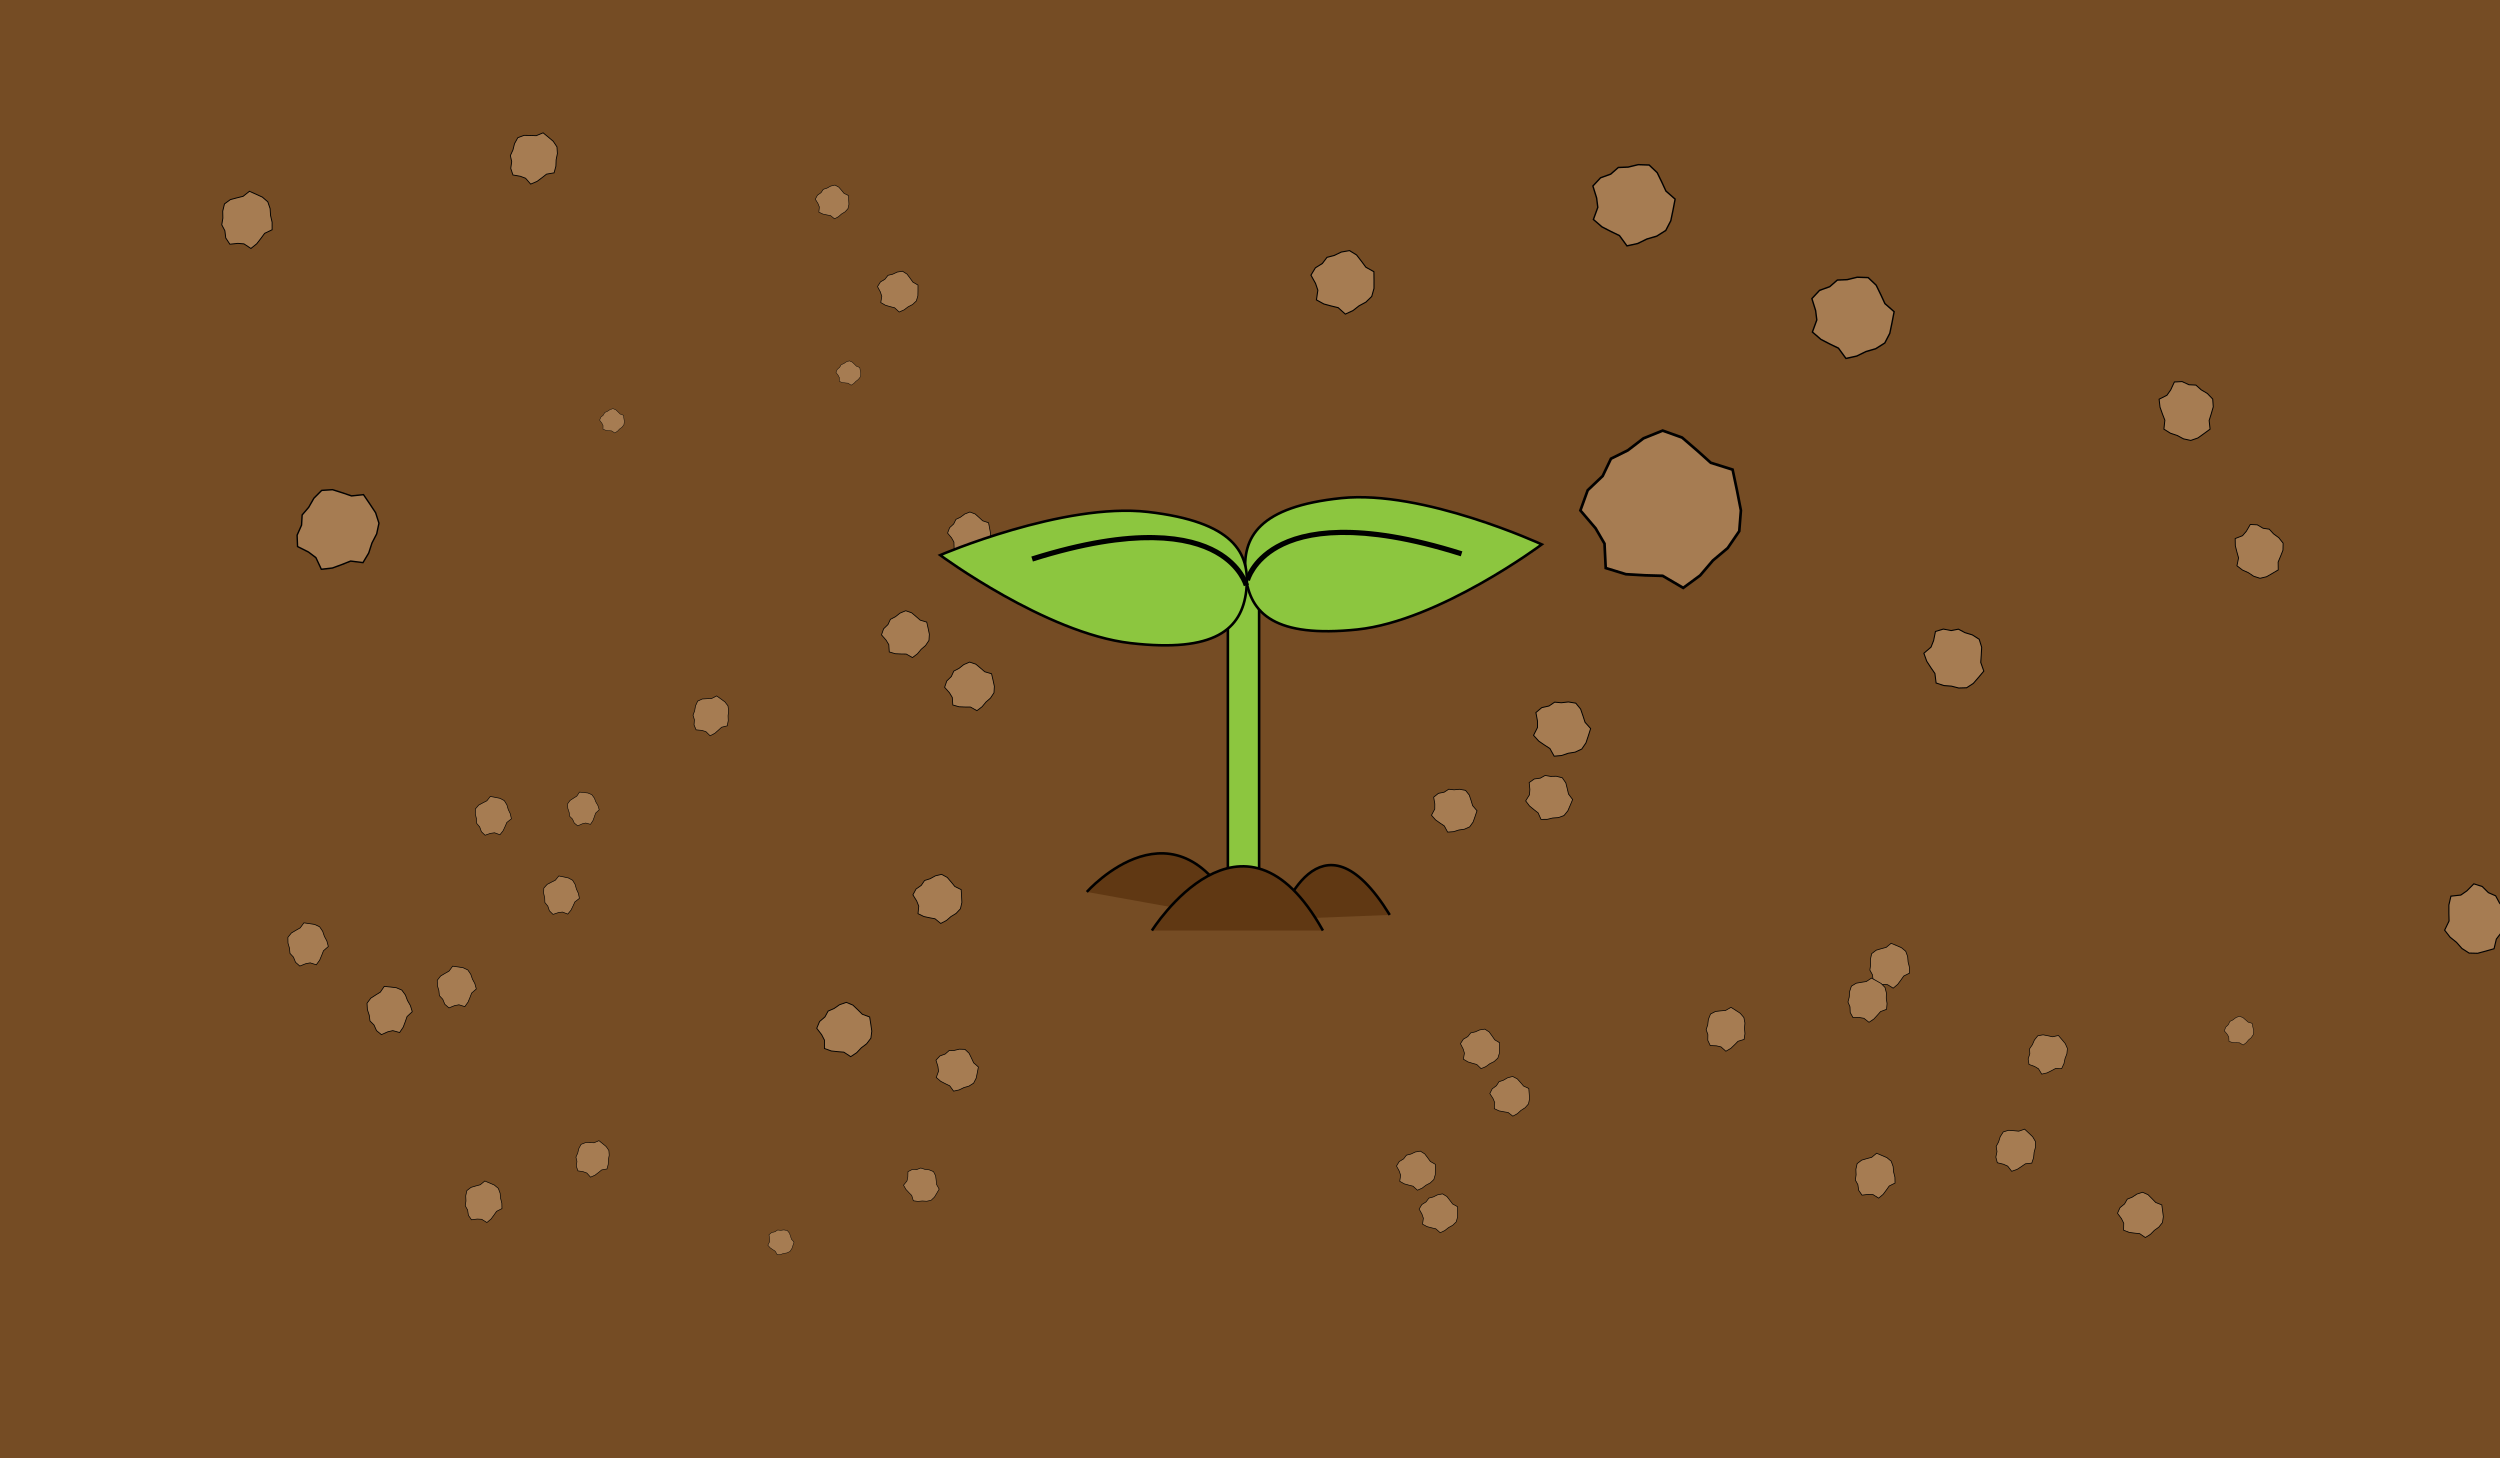 <?xml version="1.0" encoding="utf-8"?>
<!-- Generator: Adobe Illustrator 16.0.0, SVG Export Plug-In . SVG Version: 6.00 Build 0)  -->
<!DOCTYPE svg PUBLIC "-//W3C//DTD SVG 1.1//EN" "http://www.w3.org/Graphics/SVG/1.1/DTD/svg11.dtd">
<svg version="1.1" id="Layer_1" xmlns="http://www.w3.org/2000/svg" xmlns:xlink="http://www.w3.org/1999/xlink" x="0px" y="0px"
	 width="960px" height="560px" viewBox="0 0 960 560" enable-background="new 0 0 960 560" xml:space="preserve">
<symbol  id="New_Symbol" viewBox="-31 -29.159 62 58.318">
	<g>
		<polygon fill="#A67C52" points="30.072,-0.406 29.458,-7.932 25.12,-14.091 19.585,-18.604 14.799,-24.055 8.48,-28.566 
			0.792,-24.187 -5.77,-24.001 -12.971,-23.6 -20.527,-21.349 -20.975,-12.48 -24.313,-6.897 -30.004,-0.406 -27.264,6.942 
			-21.67,12.105 -18.565,18.406 -12.255,21.444 -6.413,25.798 0.792,28.625 8.069,26.09 13.772,21.317 18.792,16.931 26.967,14.438 
			28.606,6.872 		"/>
		<polygon fill="none" stroke="#000000" stroke-miterlimit="10" points="30.072,-0.406 29.458,-7.932 25.12,-14.091 19.585,-18.604 
			14.799,-24.055 8.48,-28.566 0.792,-24.187 -5.77,-24.001 -12.971,-23.6 -20.527,-21.349 -20.975,-12.48 -24.313,-6.897 
			-30.004,-0.406 -27.264,6.942 -21.67,12.105 -18.565,18.406 -12.255,21.444 -6.413,25.798 0.792,28.625 8.069,26.09 
			13.772,21.317 18.792,16.931 26.967,14.438 28.606,6.872 		"/>
	</g>
	<polygon display="none" fill="none" points="-31,29 31,29 31,-29 -31,-29 	"/>
</symbol>
<rect x="-9.5" y="-26.5" fill="#754C24" stroke="#000000" stroke-miterlimit="10" width="996" height="605"/>
<path fill="#C69C6D" stroke="#000000" stroke-miterlimit="10" d="M407.573,251.825"/>
<g>
	
		<use xlink:href="#New_Symbol"  width="62" height="58.318" x="-31" y="-29.159" transform="matrix(0.499 -0.216 -0.21 -0.514 129.152 203.19)" overflow="visible" opacity="0.651"/>
	
		<use xlink:href="#New_Symbol"  width="62" height="58.318" x="-31" y="-29.159" transform="matrix(0.208 -0.301 -0.292 -0.214 94.391 84.663)" overflow="visible" opacity="0.812"/>
	
		<use xlink:href="#New_Symbol"  width="62" height="58.318" x="-31" y="-29.159" transform="matrix(0.258 -0.215 -0.209 -0.265 204.616 60.628)" overflow="visible"/>
	
		<use xlink:href="#New_Symbol"  width="62" height="58.318" x="-31" y="-29.159" transform="matrix(0.258 0.059 0.057 -0.266 344.728 111.719)" overflow="visible" opacity="0.867"/>
	
		<use xlink:href="#New_Symbol"  width="62" height="58.318" x="-31" y="-29.159" transform="matrix(0.403 0.085 0.082 -0.415 515.528 108.04)" overflow="visible"/>
	
		<use xlink:href="#New_Symbol"  width="62" height="58.318" x="-31" y="-29.159" transform="matrix(0.498 0.222 0.216 -0.513 710.796 121.108)" overflow="visible" opacity="0.656"/>
	
		<use xlink:href="#New_Symbol"  width="62" height="58.318" x="-31" y="-29.159" transform="matrix(0.15 0.358 0.348 -0.154 839.602 157.358)" overflow="visible" opacity="0.99"/>
	
		<use xlink:href="#New_Symbol"  width="62" height="58.318" x="-31" y="-29.159" transform="matrix(0.104 0.334 0.324 -0.107 867.361 211.378)" overflow="visible"/>
	
		<use xlink:href="#New_Symbol"  width="62" height="58.318" x="-31" y="-29.159" transform="matrix(0.242 0.332 0.322 -0.249 750.607 252.346)" overflow="visible" opacity="0.991"/>
	
		<use xlink:href="#New_Symbol"  width="62" height="58.318" x="-31" y="-29.159" transform="matrix(0.247 0.181 0.176 -0.255 594.686 305.823)" overflow="visible" opacity="0.649"/>
	
		<use xlink:href="#New_Symbol"  width="62" height="58.318" x="-31" y="-29.159" transform="matrix(0.318 -0.006 -0.006 -0.327 372.272 263.607)" overflow="visible" opacity="0.965"/>
	
		<use xlink:href="#New_Symbol"  width="62" height="58.318" x="-31" y="-29.159" transform="matrix(0.158 0.009 0.009 -0.162 325.757 143.206)" overflow="visible" opacity="0.976"/>
	
		<use xlink:href="#New_Symbol"  width="62" height="58.318" x="-31" y="-29.159" transform="matrix(0.065 -0.21 -0.204 -0.067 223.721 310.8)" overflow="visible"/>
	
		<use xlink:href="#New_Symbol"  width="62" height="58.318" x="-31" y="-29.159" transform="matrix(0.095 -0.3 -0.291 -0.097 149.192 388.259)" overflow="visible"/>
	
		<use xlink:href="#New_Symbol"  width="62" height="58.318" x="-31" y="-29.159" transform="matrix(0.146 0.089 0.087 -0.151 299.706 476.758)" overflow="visible"/>
	
		<use xlink:href="#New_Symbol"  width="62" height="58.318" x="-31" y="-29.159" transform="matrix(0.352 0.018 0.018 -0.362 324.196 395.261)" overflow="visible" opacity="0.715"/>
	
		<use xlink:href="#New_Symbol"  width="62" height="58.318" x="-31" y="-29.159" transform="matrix(0.169 0.163 0.158 -0.174 353.795 454.74)" overflow="visible" opacity="0.963"/>
	
		<use xlink:href="#New_Symbol"  width="62" height="58.318" x="-31" y="-29.159" transform="matrix(0.246 0.05 0.049 -0.254 552.346 465.682)" overflow="visible" opacity="0.423"/>
	
		<use xlink:href="#New_Symbol"  width="62" height="58.318" x="-31" y="-29.159" transform="matrix(0.159 -0.24 -0.233 -0.163 719.687 451.678)" overflow="visible"/>
	
		<use xlink:href="#New_Symbol"  width="62" height="58.318" x="-31" y="-29.159" transform="matrix(0.293 0.022 0.021 -0.301 821.921 466.428)" overflow="visible" opacity="0.815"/>
	
		<use xlink:href="#New_Symbol"  width="62" height="58.318" x="-31" y="-29.159" transform="matrix(0.187 -0.001 -0.001 -0.193 859.762 395.768)" overflow="visible" opacity="0.738"/>
	
		<use xlink:href="#New_Symbol"  width="62" height="58.318" x="-31" y="-29.159" transform="matrix(0.024 0.444 0.431 -0.025 950.846 352.702)" overflow="visible" opacity="0.537"/>
	
		<use xlink:href="#New_Symbol"  width="62" height="58.318" x="-31" y="-29.159" transform="matrix(0.158 0.009 0.009 -0.162 234.995 161.549)" overflow="visible" opacity="0.976"/>
	
		<use xlink:href="#New_Symbol"  width="62" height="58.318" x="-31" y="-29.159" transform="matrix(0.306 -0.004 -0.004 -0.315 347.67 243.543)" overflow="visible" opacity="0.966"/>
	
		<use xlink:href="#New_Symbol"  width="62" height="58.318" x="-31" y="-29.159" transform="matrix(0.275 0.004 0.004 -0.283 372.122 204.709)" overflow="visible" opacity="0.961"/>
	
		<use xlink:href="#New_Symbol"  width="62" height="58.318" x="-31" y="-29.159" transform="matrix(0.184 -0.179 -0.174 -0.19 272.739 274.81)" overflow="visible" opacity="0.986"/>
	
		<use xlink:href="#New_Symbol"  width="62" height="58.318" x="-31" y="-29.159" transform="matrix(0.098 -0.233 -0.226 -0.1 215.212 344.093)" overflow="visible" opacity="0.997"/>
	
		<use xlink:href="#New_Symbol"  width="62" height="58.318" x="-31" y="-29.159" transform="matrix(0.09 -0.257 -0.25 -0.093 175 379.283)" overflow="visible" opacity="0.999"/>
	
		<use xlink:href="#New_Symbol"  width="62" height="58.318" x="-31" y="-29.159" transform="matrix(0.257 0.115 0.111 -0.265 367.172 410.453)" overflow="visible" opacity="0.853"/>
	
		<use xlink:href="#New_Symbol"  width="62" height="58.318" x="-31" y="-29.159" transform="matrix(0.249 0.061 0.059 -0.257 568.303 402.494)" overflow="visible" opacity="0.443"/>
	
		<use xlink:href="#New_Symbol"  width="62" height="58.318" x="-31" y="-29.159" transform="matrix(0.159 -0.24 -0.233 -0.163 725.264 371.056)" overflow="visible"/>
	
		<use xlink:href="#New_Symbol"  width="62" height="58.318" x="-31" y="-29.159" transform="matrix(0.232 -0.133 -0.129 -0.238 786.034 404.651)" overflow="visible" opacity="0.898"/>
	
		<use xlink:href="#New_Symbol"  width="62" height="58.318" x="-31" y="-29.159" transform="matrix(1.026 0 0 -1.056 637.654 195.579)" overflow="visible"/>
	
		<use xlink:href="#New_Symbol"  width="62" height="58.318" x="-31" y="-29.159" transform="matrix(0.252 0.159 0.154 -0.259 558.152 310.781)" overflow="visible" opacity="0.612"/>
	
		<use xlink:href="#New_Symbol"  width="62" height="58.318" x="-31" y="-29.159" transform="matrix(0.313 0.049 0.048 -0.323 359.965 344.962)" overflow="visible" opacity="0.836"/>
	
		<use xlink:href="#New_Symbol"  width="62" height="58.318" x="-31" y="-29.159" transform="matrix(0.095 -0.236 -0.229 -0.098 189.032 313.611)" overflow="visible" opacity="0.998"/>
	
		<use xlink:href="#New_Symbol"  width="62" height="58.318" x="-31" y="-29.159" transform="matrix(0.215 0.033 0.032 -0.222 319.538 77.397)" overflow="visible" opacity="0.915"/>
	
		<use xlink:href="#New_Symbol"  width="62" height="58.318" x="-31" y="-29.159" transform="matrix(0.498 0.222 0.216 -0.513 626.7 77.881)" overflow="visible" opacity="0.656"/>
	
		<use xlink:href="#New_Symbol"  width="62" height="58.318" x="-31" y="-29.159" transform="matrix(0.32 0.194 0.188 -0.33 599.462 279.304)" overflow="visible" opacity="0.668"/>
	
		<use xlink:href="#New_Symbol"  width="62" height="58.318" x="-31" y="-29.159" transform="matrix(0.248 0.055 0.053 -0.255 543.71 449.294)" overflow="visible" opacity="0.432"/>
	
		<use xlink:href="#New_Symbol"  width="62" height="58.318" x="-31" y="-29.159" transform="matrix(0.18 -0.218 -0.212 -0.185 716.864 384.141)" overflow="visible" opacity="0.977"/>
	
		<use xlink:href="#New_Symbol"  width="62" height="58.318" x="-31" y="-29.159" transform="matrix(0.226 -0.166 -0.161 -0.232 773.687 441.421)" overflow="visible" opacity="0.928"/>
	
		<use xlink:href="#New_Symbol"  width="62" height="58.318" x="-31" y="-29.159" transform="matrix(0.192 -0.206 -0.2 -0.198 662.408 395.225)" overflow="visible" opacity="0.922"/>
	
		<use xlink:href="#New_Symbol"  width="62" height="58.318" x="-31" y="-29.159" transform="matrix(0.254 0.034 0.033 -0.262 579.719 420.836)" overflow="visible" opacity="0.484"/>
	
		<use xlink:href="#New_Symbol"  width="62" height="58.318" x="-31" y="-29.159" transform="matrix(0.181 -0.155 -0.15 -0.186 227.28 444.877)" overflow="visible" opacity="0.998"/>
	
		<use xlink:href="#New_Symbol"  width="62" height="58.318" x="-31" y="-29.159" transform="matrix(0.146 -0.222 -0.216 -0.151 185.345 461.675)" overflow="visible" opacity="0.999"/>
	
		<use xlink:href="#New_Symbol"  width="62" height="58.318" x="-31" y="-29.159" transform="matrix(0.095 -0.266 -0.259 -0.097 117.88 362.946)" overflow="visible" opacity="0.999"/>
</g>
<g>
	<rect x="471.5" y="221.5" fill="#8CC63F" stroke="#000000" stroke-miterlimit="10" width="12" height="121"/>
	<path fill="#603813" stroke="#000000" stroke-miterlimit="10" d="M491.334,353c0,0,15.333-45.667,42.333-1.667"/>
	<path fill="#8CC63F" stroke="#000000" stroke-miterlimit="10" d="M478.339,220.943c1.551,14.831,11.46,24.068,42.861,20.785
		c31.401-3.283,70.853-32.674,70.853-32.674s-45.65-21.054-77.051-17.771C483.6,194.566,476.788,206.112,478.339,220.943z"/>
	<path fill="#8CC63F" stroke="#000000" stroke-miterlimit="10" d="M478.572,226.825c-1.721,14.813-12.044,23.899-44.503,20.129
		c-32.458-3.771-73.039-33.783-73.039-33.783s47.391-20.354,79.849-16.584C473.338,200.357,480.293,212.014,478.572,226.825z"/>
	<g>
		<path d="M477.603,225.067c-0.019-0.07-1.894-7.134-11.077-12.258c-10.045-5.603-30.323-9.665-69.891,2.812l-0.602-1.907
			c40.337-12.72,61.179-8.435,71.56-2.599c9.91,5.57,11.873,13.152,11.952,13.472L477.603,225.067z"/>
	</g>
	<g>
		<path d="M479.974,223.067c0.019-0.07,1.894-7.134,11.077-12.258c10.045-5.603,30.323-9.665,69.891,2.812l0.602-1.907
			c-40.337-12.72-61.179-8.435-71.559-2.599c-9.91,5.57-11.873,13.152-11.952,13.472L479.974,223.067z"/>
	</g>
	<path fill="#603813" stroke="#000000" stroke-miterlimit="10" d="M417.333,342.5c0,0,35-39.5,58.333,10.5"/>
	<path fill="#603813" stroke="#000000" stroke-miterlimit="10" d="M442.333,357.333c0,0,34.823-55.5,65.667,0"/>
</g>
</svg>
